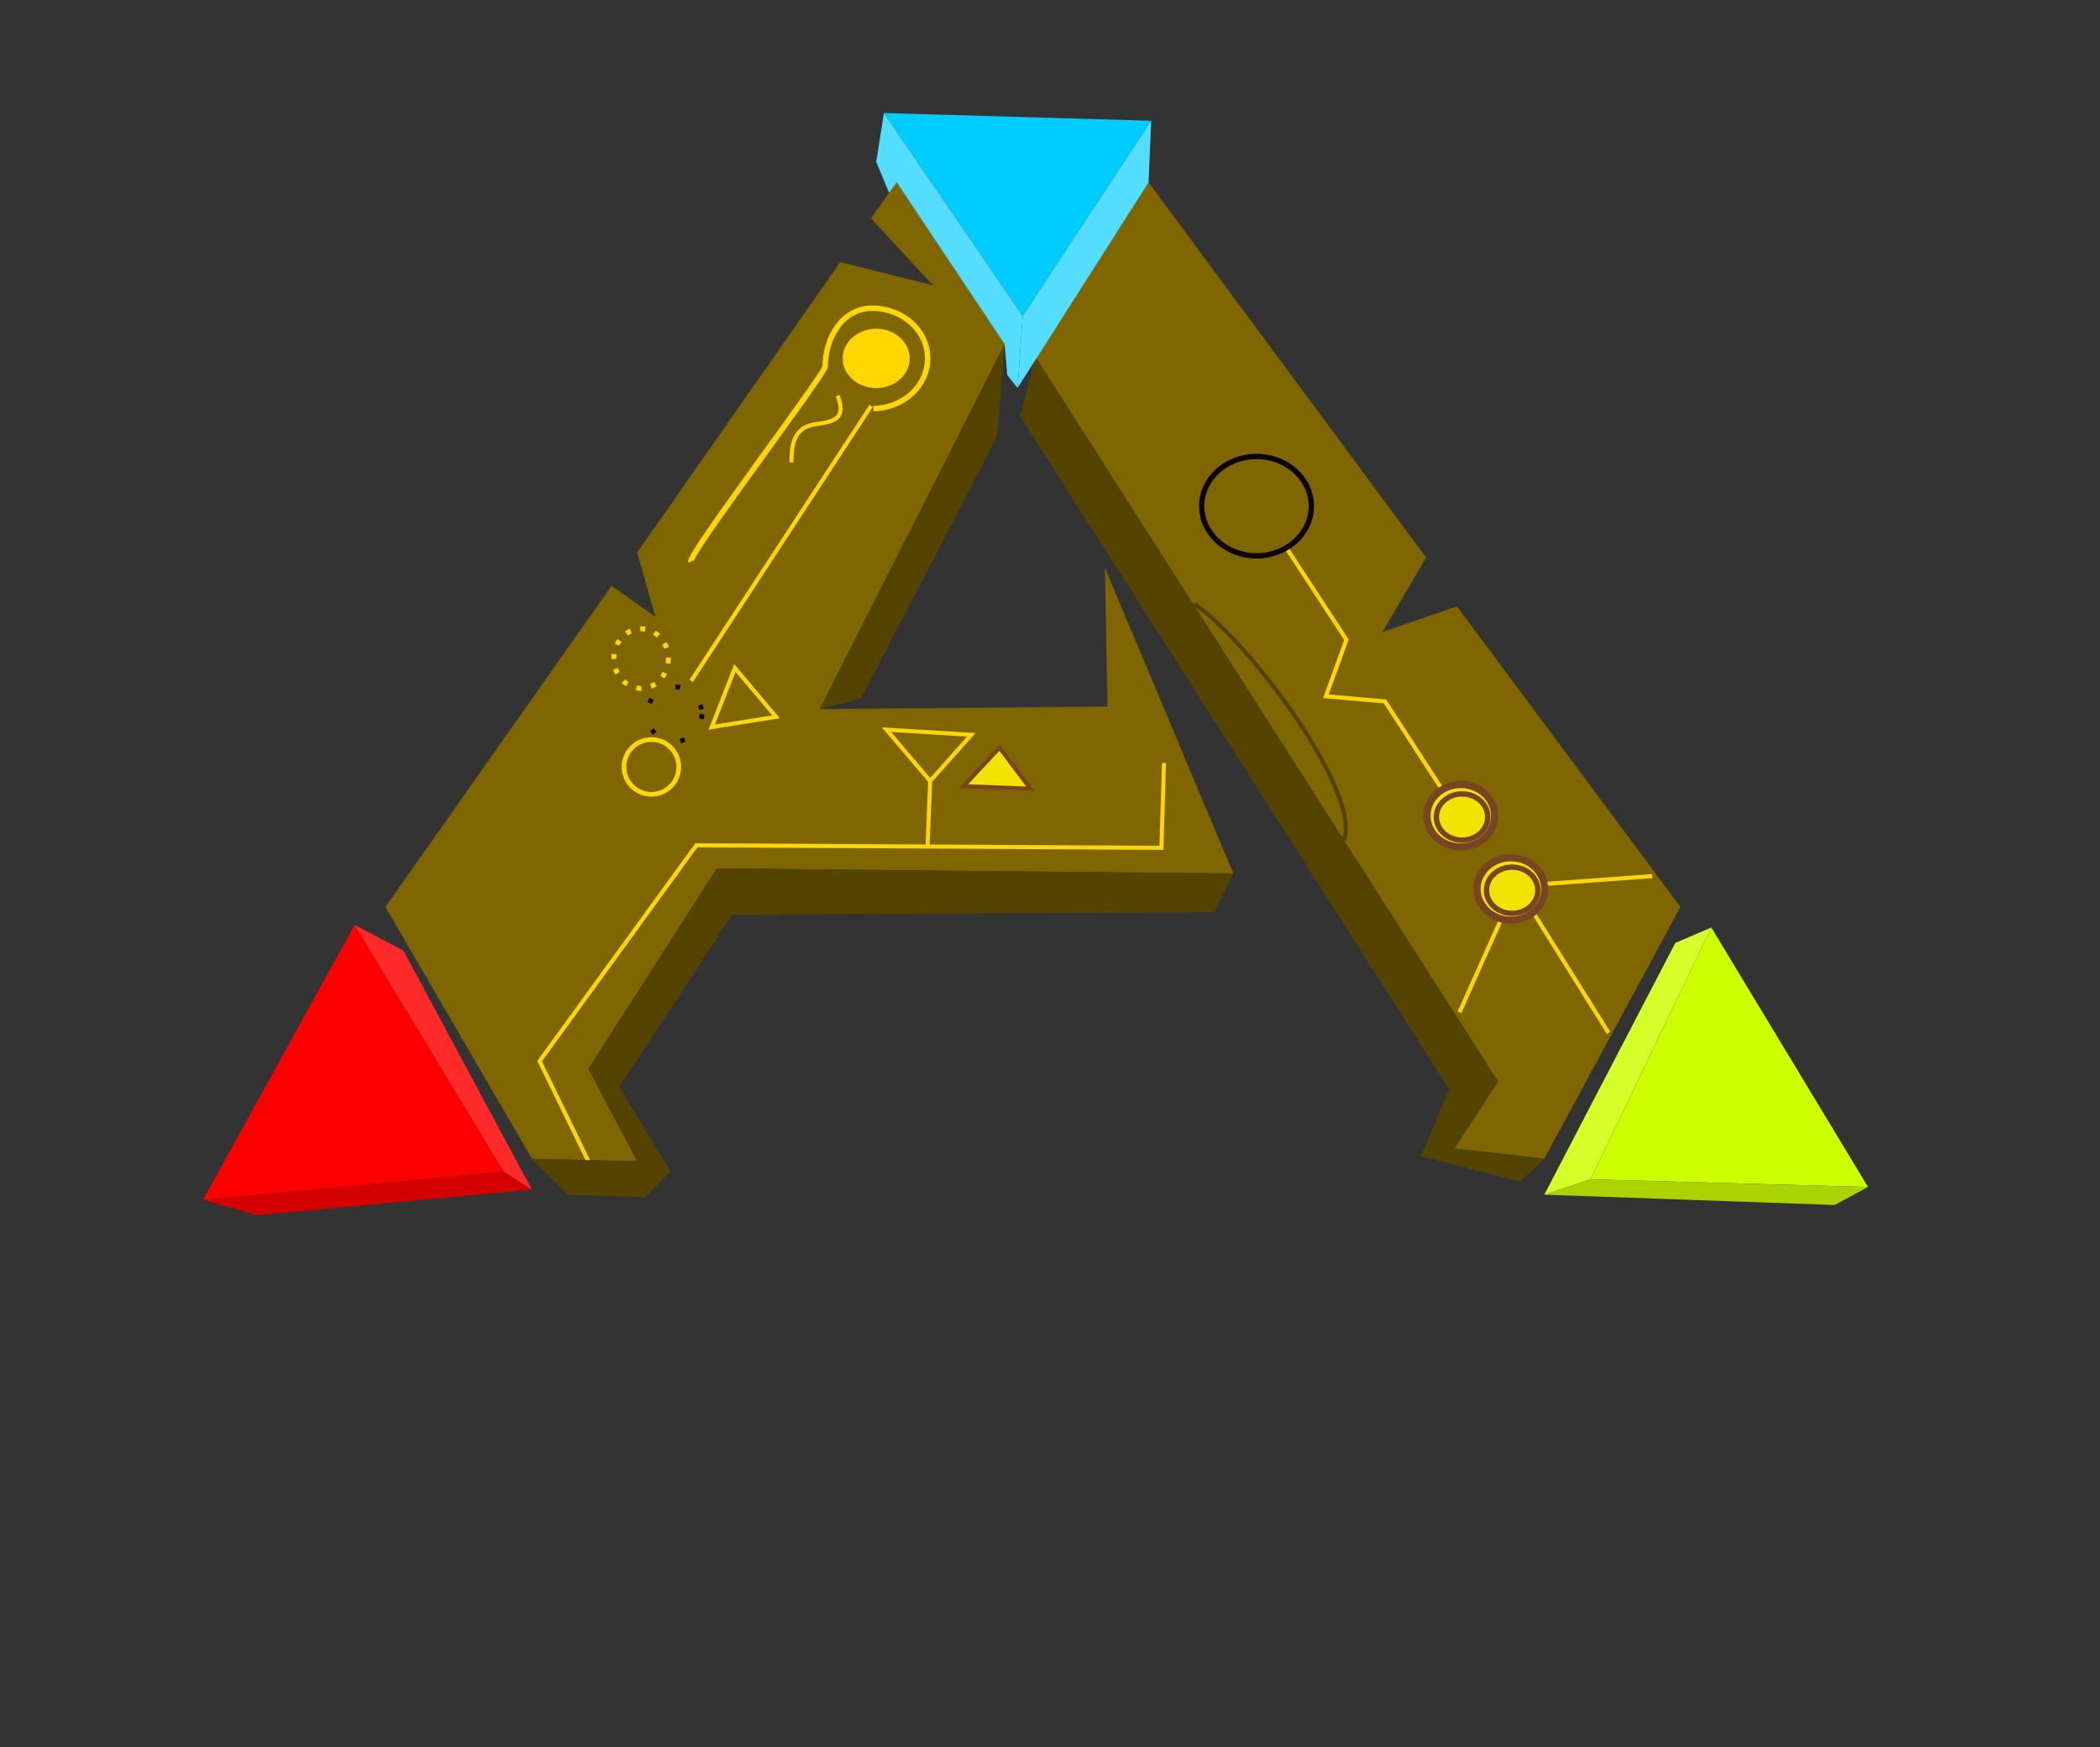 <?xml version="1.0" encoding="UTF-8" standalone="no"?>
<svg
   xmlns:dc="http://purl.org/dc/elements/1.1/"
   xmlns:cc="http://creativecommons.org/ns#"
   xmlns:rdf="http://www.w3.org/1999/02/22-rdf-syntax-ns#"
   xmlns:svg="http://www.w3.org/2000/svg"
   xmlns="http://www.w3.org/2000/svg"
   xmlns:sodipodi="http://sodipodi.sourceforge.net/DTD/sodipodi-0.dtd"
   xmlns:inkscape="http://www.inkscape.org/namespaces/inkscape"
   inkscape:version="1.0 (4035a4fb49, 2020-05-01)"
   sodipodi:docname="ark_repainted.svg"
   viewBox="0 0 516 429.333"
   height="429.333"
   width="516"
   id="svg2"
   version="1.1">
  <rect x="0" y="0" width="516" height="429.333" fill="#333333" stroke="none"/>
  <title
     id="title1002">Ark SVG Repainted</title>
  <defs
     id="defs6" />
  <sodipodi:namedview
     inkscape:current-layer="layer1"
     inkscape:window-maximized="1"
     inkscape:window-y="-8"
     inkscape:window-x="-8"
     inkscape:cy="214.66667"
     inkscape:cx="366.59422"
     inkscape:zoom="1.5838509"
     showgrid="false"
     id="namedview4"
     inkscape:window-height="847"
     inkscape:window-width="1600"
     inkscape:pageshadow="2"
     inkscape:pageopacity="0"
     guidetolerance="10"
     gridtolerance="10"
     objecttolerance="10"
     borderopacity="1"
     bordercolor="#666666"
     pagecolor="#ffffff" />
  <g
     style="display:inline"
     inkscape:label="Image 2"
     id="layer2"
     inkscape:groupmode="layer">
    <path
       id="path979"
       d="m 357.357,282.224 22.098,2.525 33.463,-61.875 -54.929,-73.871 -18.31,6.314 10.733,-18.31 -68.188,-92.18 -27.78,42.933 113.647,178.047 z"
       style="fill:#806600;stroke:none;stroke-width:1px;stroke-linecap:butt;stroke-linejoin:miter;stroke-opacity:1" />
    <path
       id="path986"
       d="M 254.443,87.761 368.09,265.808 356.094,267.702 250.655,102.282 Z"
       style="fill:#554400;stroke:none;stroke-width:1px;stroke-linecap:butt;stroke-linejoin:miter;stroke-opacity:1" />
    <path
       id="path988"
       d="m 368.09,265.808 -10.733,16.416 -8.208,1.894 6.945,-16.416 z"
       style="fill:#554400;stroke:none;stroke-width:1px;stroke-linecap:butt;stroke-linejoin:miter;stroke-opacity:1" />
    <path
       sodipodi:nodetypes="ccccc"
       id="path990"
       d="m 357.357,282.224 -8.208,1.894 24.31,6.208 5.996,-5.576 z"
       style="fill:#554400;stroke:none;stroke-width:1px;stroke-linecap:butt;stroke-linejoin:miter;stroke-opacity:1" />
    <path
       id="path992"
       d="m 156.58,285.38 -11.996,-22.729 31.569,-49.247 126.906,1.263 -31.569,-75.133 0.631,34.094 -70.714,0.631 45.459,-89.655 -26.518,-39.776 -1.894,2.525 -4.42,6.314 15.153,16.416 -22.729,-5.682 -49.878,71.345 4.42,15.784 -10.733,-7.576 -55.561,78.922 35.988,61.875 z"
       style="fill:#806600;stroke:none;stroke-width:1px;stroke-linecap:butt;stroke-linejoin:miter;stroke-opacity:1" />
    <path
       sodipodi:nodetypes="ccccccccc"
       id="path994"
       d="m 156.58,285.38 8.208,2.525 -12.627,-20.835 27.78,-42.302 118.461,-0.631 4.657,-9.471 -126.906,-1.263 -31.569,49.247 z"
       style="fill:#554400;stroke:none;stroke-width:1px;stroke-linecap:butt;stroke-linejoin:miter;stroke-opacity:1" />
    <path
       id="path996"
       d="m 211.51,171.733 -10.102,2.525 45.459,-89.655 -1.894,22.729 z"
       style="fill:#554400;stroke:none;stroke-width:1px;stroke-linecap:butt;stroke-linejoin:miter;stroke-opacity:1" />
  </g>
  <g
     style="display:inline"
     id="g10"
     inkscape:label="Image"
     inkscape:groupmode="layer">
    <path
       id="path894"
       d="M 169.839,167.314 214.035,99.757"
       style="fill:none;stroke:#ffd700;stroke-width:1px;stroke-linecap:butt;stroke-linejoin:miter;stroke-opacity:1" />
    <path
       sodipodi:nodetypes="cccccc"
       d="m 214.605,100.404 c 7.407,-0.126 13.339,-5.608 13.34,-12.328 -3e-5,-6.81 -6.086,-12.331 -13.594,-12.332 -0.032,-1.02e-4 -0.064,-1.02e-4 -0.096,0 -7.471,0.047 -11.5,7.555 -11.5,14.332 -1e-5,1.759 -33.785,46.325 -32.983,47.927"
       style="fill:none;stroke:#ffd700;stroke-width:1.337;stroke-miterlimit:4;stroke-dasharray:none;stroke-opacity:1"
       id="path906" />
    <ellipse
       ry="6.728"
       rx="6.728"
       cy="188.465"
       cx="160.053"
       id="path913"
       style="fill:none;fill-opacity:1;stroke:#ffd700;stroke-width:1.141;stroke-miterlimit:4;stroke-dasharray:none;stroke-opacity:1" />
    <ellipse
       ry="7.321"
       rx="6.69"
       cy="161.841"
       cx="157.527"
       id="path915"
       style="fill:none;fill-opacity:1;stroke:#ffd700;stroke-width:1.216;stroke-miterlimit:4;stroke-dasharray:1.216, 2.432;stroke-dashoffset:0;stroke-opacity:1" />
    <path
       id="path917"
       d="m 174.89,178.678 5.682,-14.522 10.102,11.996 z"
       style="fill:none;stroke:#ffd700;stroke-width:1px;stroke-linecap:butt;stroke-linejoin:miter;stroke-opacity:1" />
    <ellipse
       style="fill:none;fill-opacity:1;stroke:#0d0000;stroke-width:1.141;stroke-miterlimit:4;stroke-dasharray:1.141, 6.846;stroke-dashoffset:0;stroke-opacity:1"
       id="path913-9"
       cx="165.729"
       cy="175.514"
       rx="6.728"
       ry="6.728" />
    <ellipse
       ry="6.629"
       rx="7.576"
       cy="88.076"
       cx="215.298"
       id="path936"
       style="fill:#ffd700;fill-opacity:1;stroke:#ffd700;stroke-width:1.314;stroke-miterlimit:4;stroke-dasharray:none;stroke-dashoffset:0;stroke-opacity:1" />
    <path
       id="path938"
       d="m 194.463,113.647 c 0,-5.682 1.263,-8.839 6.314,-9.471 5.051,-0.631 6.945,-1.894 5.051,-6.945"
       style="fill:none;stroke:#ffd700;stroke-width:1px;stroke-linecap:butt;stroke-linejoin:miter;stroke-opacity:1" />
    <path
       id="path890"
       d="m 144.584,285.38 -11.996,-24.624 38.514,-53.035 114.278,0.631 0.631,-20.835"
       style="fill:none;stroke:#ffd700;stroke-width:1px;stroke-linecap:butt;stroke-linejoin:miter;stroke-opacity:1" />
    <path
       id="path892"
       d="m 227.925,207.722 0.631,-15.784 10.102,-11.365 -20.835,-1.263 10.733,12.627"
       style="fill:none;stroke:#ffd700;stroke-width:1px;stroke-linecap:butt;stroke-linejoin:miter;stroke-opacity:1" />
    <path
       sodipodi:nodetypes="ccccc"
       id="path896"
       d="m 316.318,135.008 14.522,22.204 -5.051,13.89 14.522,1.263 15.153,23.361"
       style="fill:none;stroke:#ffd700;stroke-width:1px;stroke-linecap:butt;stroke-linejoin:miter;stroke-opacity:1" />
    <path
       id="path898"
       d="m 376.298,223.506 18.941,30.306"
       style="fill:none;stroke:#ffd700;stroke-width:1px;stroke-linecap:butt;stroke-linejoin:miter;stroke-opacity:1" />
    <path
       id="path900"
       d="m 405.973,215.298 -25.886,1.894"
       style="fill:none;stroke:#ffd700;stroke-width:1px;stroke-linecap:butt;stroke-linejoin:miter;stroke-opacity:1" />
    <path
       id="path902"
       d="m 358.62,248.761 10.733,-23.992"
       style="fill:none;stroke:#ffd700;stroke-width:1px;stroke-linecap:butt;stroke-linejoin:miter;stroke-opacity:1" />
    <ellipse
       ry="12.207"
       rx="13.47"
       cy="124.38"
       cx="308.746"
       id="path934"
       style="fill:none;fill-opacity:1;stroke:#0d0000;stroke-width:1.314;stroke-miterlimit:4;stroke-dasharray:none;stroke-dashoffset:0;stroke-opacity:1" />
    <path
       id="path955"
       d="m 236.765,193.2 16.416,0.631 -7.576,-10.102 z"
       style="fill:#f2e300;fill-opacity:1;stroke:#784421;stroke-width:1px;stroke-linecap:butt;stroke-linejoin:miter;stroke-opacity:1" />
    <ellipse
       ry="7.674"
       rx="8.305"
       style="fill:#f2e300;fill-opacity:1;stroke:#784421;stroke-width:1.751;stroke-miterlimit:4;stroke-dasharray:none;stroke-dashoffset:0;stroke-opacity:1"
       id="ellipse959"
       cx="358.935"
       cy="200.461" />
    <ellipse
       ry="5.682"
       rx="6.314"
       cy="200.776"
       cx="359.251"
       id="path957"
       style="fill:#f2e300;fill-opacity:1;stroke:#784421;stroke-width:1.314;stroke-miterlimit:4;stroke-dasharray:none;stroke-dashoffset:0;stroke-opacity:1" />
    <ellipse
       cy="218.455"
       cx="371.247"
       id="ellipse959-0"
       style="display:inline;fill:#f2e300;fill-opacity:1;stroke:#784421;stroke-width:1.751;stroke-miterlimit:4;stroke-dasharray:none;stroke-dashoffset:0;stroke-opacity:1"
       rx="8.305"
       ry="7.674" />
    <ellipse
       style="display:inline;fill:#f2e300;fill-opacity:1;stroke:#784421;stroke-width:1.314;stroke-miterlimit:4;stroke-dasharray:none;stroke-dashoffset:0;stroke-opacity:1"
       id="path957-9"
       cx="371.563"
       cy="218.771"
       rx="6.314"
       ry="5.682" />
    <path
       sodipodi:nodetypes="cc"
       id="path984"
       d="m 293.482,148.373 c 14.722,10.491 41.084,47.01 36.725,58.086"
       style="fill:none;stroke:#524300;stroke-width:1px;stroke-linecap:butt;stroke-linejoin:miter;stroke-opacity:1" />
  </g>
  <g
     inkscape:label="Obelisks"
     id="layer1"
     inkscape:groupmode="layer">
    <g
       id="g866">
      <path
         style="fill:#00ccff;stroke:none;stroke-width:1px;stroke-linecap:butt;stroke-linejoin:miter;stroke-opacity:1"
         d="M 251.286,77.659 282.855,29.675 217.192,27.78 Z"
         id="path849" />
      <path
         style="fill:#55ddff;stroke:none;stroke-width:1px;stroke-linecap:butt;stroke-linejoin:miter;stroke-opacity:1"
         d="m 251.286,77.659 -1.263,17.678 -2.525,-3.157 -0.631,-7.576 -26.518,-39.776 -1.894,2.525 -3.157,-7.576 1.894,-11.996 z"
         id="path851" />
      <path
         style="fill:#55ddff;stroke:none;stroke-width:1px;stroke-linecap:butt;stroke-linejoin:miter;stroke-opacity:1"
         d="m 282.855,29.675 -0.631,15.153 -32.2,50.51 1.263,-17.678 z"
         id="path853" />
    </g>
    <g
       id="g875">
      <path
         style="fill:#ccff00;stroke:none;stroke-width:1px;stroke-linecap:butt;stroke-linejoin:miter;stroke-opacity:1"
         d="m 390.82,289.8 68.188,1.894 -38.514,-63.769 z"
         id="path843" />
      <path
         style="fill:#aad400;stroke:none;stroke-width:1px;stroke-linecap:butt;stroke-linejoin:miter;stroke-opacity:1"
         d="m 390.82,289.8 -11.365,3.788 71.345,2.525 8.208,-4.42 z"
         id="path845" />
      <path
         style="fill:#d4ff2a;stroke:none;stroke-width:1px;stroke-linecap:butt;stroke-linejoin:miter;stroke-opacity:1"
         d="m 390.82,289.8 -11.365,3.788 32.2,-61.875 8.839,-3.788 z"
         id="path847" />
    </g>
    <g
       id="g884">
      <path
         style="fill:#ff0000;stroke:none;stroke-width:1px;stroke-linecap:butt;stroke-linejoin:miter;stroke-opacity:1"
         d="m 123.749,287.906 -73.871,6.945 37.251,-67.557 z"
         id="path14" />
      <path
         style="fill:#d40000;stroke:none;stroke-width:1px;stroke-linecap:butt;stroke-linejoin:miter;stroke-opacity:1"
         d="m 49.878,294.851 73.871,-6.945 6.945,4.42 -67.557,6.314 z"
         id="path839" />
      <path
         style="fill:#ff2a2a;stroke:none;stroke-width:1px;stroke-linecap:butt;stroke-linejoin:miter;stroke-opacity:1"
         d="m 123.749,287.906 6.945,4.42 -31.569,-58.718 -11.996,-6.314 z"
         id="path841" />
    </g>
    <path
       id="path998"
       d="m 130.694,284.749 8.839,8.839 18.941,0.631 6.314,-6.314 -8.208,-2.525 z"
       style="fill:#554400;stroke:none;stroke-width:1px;stroke-linecap:butt;stroke-linejoin:miter;stroke-opacity:1" />
  </g>
</svg>
